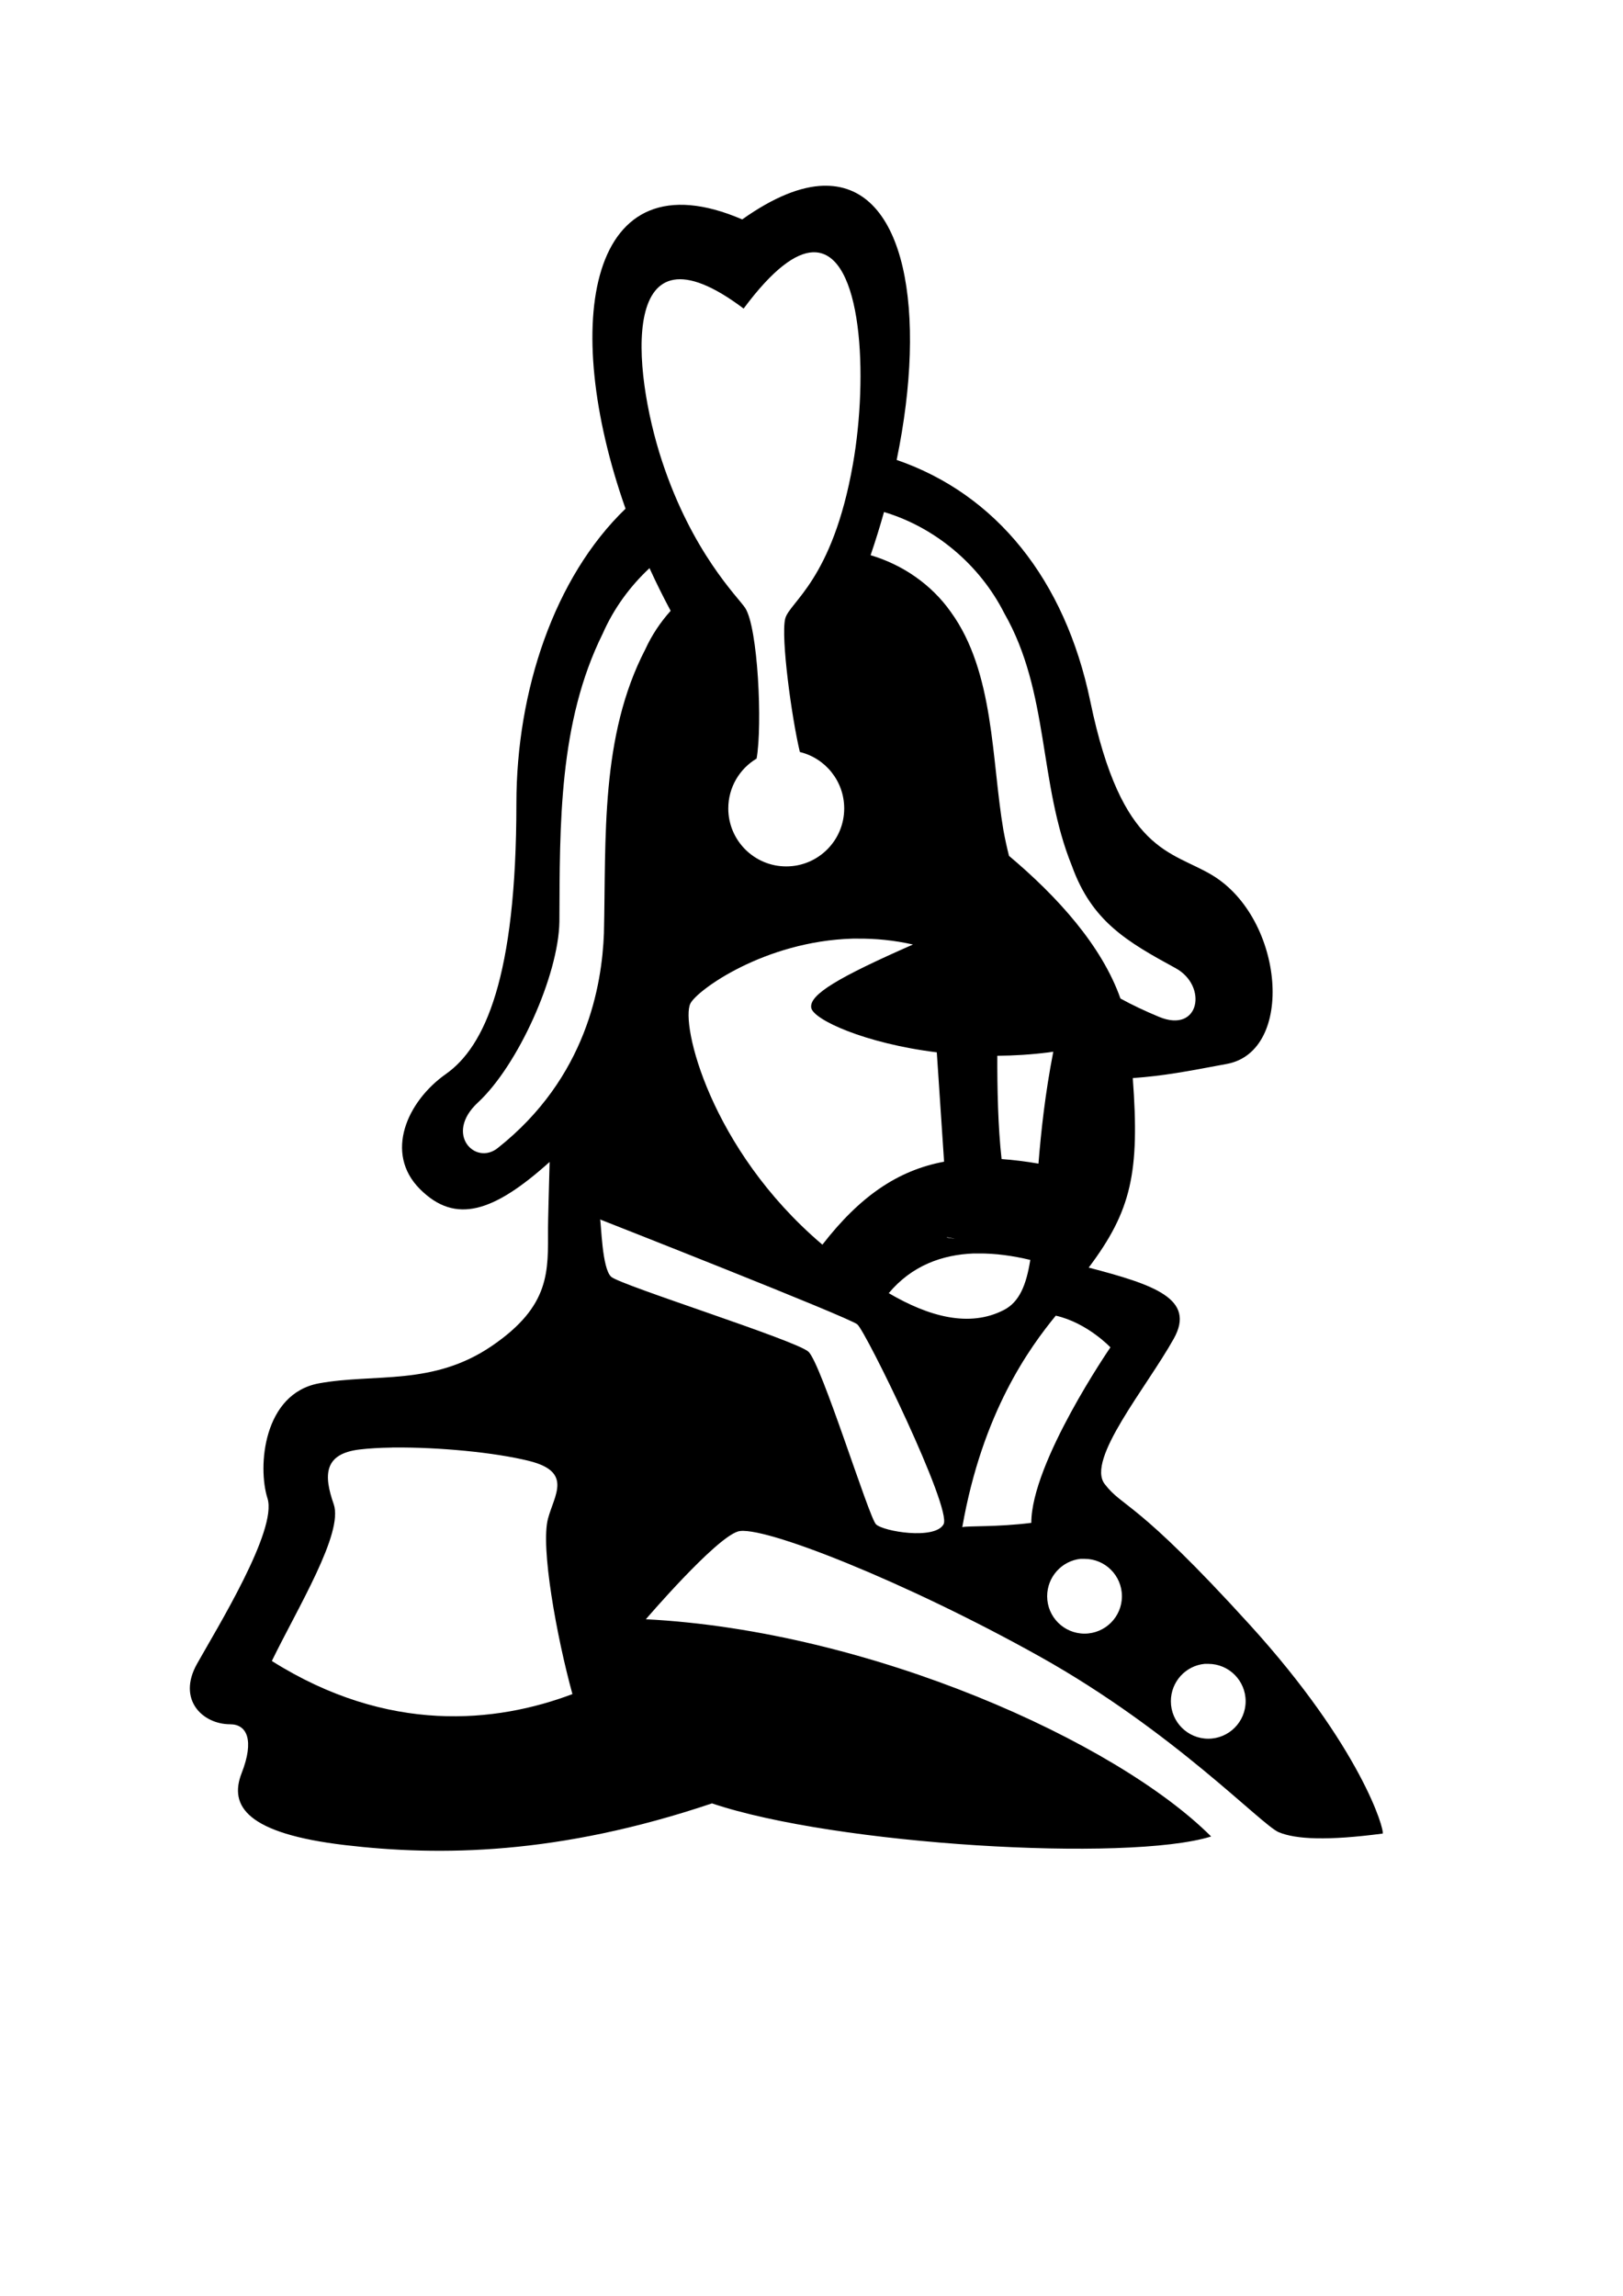 <?xml version="1.0" encoding="UTF-8" standalone="no"?>
<!-- Created with Inkscape (http://www.inkscape.org/) -->

<svg
   xmlns:dc="http://purl.org/dc/elements/1.1/"
   xmlns:cc="http://creativecommons.org/ns#"
   xmlns:rdf="http://www.w3.org/1999/02/22-rdf-syntax-ns#"
   xmlns:svg="http://www.w3.org/2000/svg"
   xmlns="http://www.w3.org/2000/svg"
   xmlns:sodipodi="http://sodipodi.sourceforge.net/DTD/sodipodi-0.dtd"
   xmlns:inkscape="http://www.inkscape.org/namespaces/inkscape"
   id="svg2"
   sodipodi:version="0.32"
   inkscape:version="0.91 r13725"
   width="210mm"
   height="297mm"
   sodipodi:docname="09stratego-general.svg"
   version="1.0"
   inkscape:export-filename="C:\Users\Marcel\git\StrategyGameStratego\graphics\09general.png"
   inkscape:export-xdpi="4.3699999"
   inkscape:export-ydpi="4.3699999">
  <defs
     id="defs5" />
  <sodipodi:namedview
     inkscape:window-height="738"
     inkscape:window-width="1280"
     inkscape:pageshadow="2"
     inkscape:pageopacity="0.0"
     borderopacity="1.0"
     bordercolor="#666666"
     pagecolor="#ffffff"
     id="base"
     inkscape:zoom="0.50259871"
     inkscape:cx="187.21278"
     inkscape:cy="576.45922"
     inkscape:window-x="-8"
     inkscape:window-y="-8"
     inkscape:current-layer="layer2"
     showgrid="false"
     inkscape:window-maximized="1" />
  <g
     inkscape:groupmode="layer"
     id="layer2"
     inkscape:label="Vector">
    <path
       style="opacity:1;fill:#000000;fill-opacity:1;fill-rule:evenodd;stroke:none;stroke-width:1px;stroke-linecap:butt;stroke-linejoin:miter;stroke-opacity:1"
       d="M 402.75,90.813 C 391.717,91.119 378.483,96.272 362.969,107.281 C 287.558,74.887 273.876,157.934 305.907,248.719 C 271.012,282.316 252.532,337.89 252.532,392.875 C 252.532,477.993 237.056,511.76 218.063,525.125 C 199.07,538.491 187.789,563.82 205.375,581.406 C 222.774,598.805 241.459,592.662 268.782,568.125 C 268.41,581.899 268,597.236 268,600.375 C 268,621.479 269.404,638.366 240.563,658.063 C 211.721,677.759 183.591,671.42 156.157,676.344 C 128.722,681.268 125.889,717.149 130.813,732.625 C 135.737,748.101 106.193,795.945 96.344,813.531 C 86.496,831.118 99.166,843.063 112.532,843.063 C 120.765,843.063 124.488,850.821 118.157,867 C 111.826,883.18 120.978,896.529 168.813,902.156 C 214.991,907.589 272.919,907.074 348.188,881.75 C 408.685,902.15 551.482,910.6 592.282,897.938 C 545.854,851.51 425.583,797.347 315.844,791.719 C 315.844,791.719 349.589,752.33 360.844,748.813 C 372.099,745.295 443.142,773.421 508.563,810 C 573.984,846.58 616.903,892.327 625.344,895.844 C 633.786,899.361 649.269,900.049 676,896.531 C 676.003,896.534 676.029,896.559 676.032,896.563 C 676.035,896.563 676.06,896.563 676.063,896.563 C 676.066,896.563 676.088,896.563 676.094,896.563 C 676.097,896.563 676.122,896.563 676.125,896.563 C 676.134,896.555 676.153,896.535 676.157,896.531 C 677.294,895.005 665.579,854.259 611.282,794.531 C 555.006,732.628 549.364,737.553 540.219,725.594 C 531.074,713.635 560.635,678.48 574,654.563 C 584.911,635.039 564.41,628.153 532.407,619.781 C 553.336,591.94 557.396,573.255 553.969,527.125 C 568.993,526.034 579.637,524.024 600.032,520.188 C 633.365,513.918 627.996,449.313 593,428.031 C 572.814,415.756 548.664,417.472 533.188,342.906 C 520.817,283.302 487.062,241.598 438.5,224.875 C 453.516,152.267 442.876,90.829 403.813,90.813 C 403.462,90.813 403.106,90.803 402.75,90.813 z M 397.532,123.344 C 397.736,123.336 397.924,123.343 398.125,123.344 C 421.846,123.413 424.611,184.269 417.125,226.844 C 407.08,283.98 385.9,294.376 383.969,302.594 C 381.82,311.743 387.139,350.893 391.157,367.688 C 403.6,370.684 412.844,381.923 412.844,395.281 C 412.844,410.932 400.151,423.625 384.5,423.625 C 368.85,423.625 356.157,410.932 356.157,395.281 C 356.157,384.926 361.704,375.855 370,370.906 C 372.901,354.63 370.704,306.681 364.375,297.188 C 360.858,291.912 338.523,270.283 323.75,225.438 C 308.978,180.593 302.457,104.799 363.657,150.875 C 377.89,131.715 389.028,123.686 397.532,123.344 z M 432.313,250.344 C 457.475,257.88 479.196,276.269 491.094,299.781 C 513.34,338.638 507.723,382.788 524.219,423.438 C 534.006,450.597 551.274,460.485 574.907,473.375 C 590.697,481.988 586.783,505.477 566.813,497.188 C 559.923,494.328 553.646,491.356 547.938,488.219 C 538.849,462.466 517.29,438.525 493.438,418.469 C 492.409,414.448 491.514,410.296 490.719,406.031 C 484.811,371.486 486.379,328.633 464.938,299.156 C 455.477,285.76 441.385,276.087 425.75,271.469 C 428.159,264.414 430.349,257.346 432.313,250.344 z M 317.625,277.781 C 320.815,284.782 324.269,291.749 327.969,298.656 C 322.987,304.211 318.773,310.483 315.594,317.438 C 293.484,360.082 296.427,409.616 295.344,456.313 C 294.372,481.521 286.969,526.897 243.344,561.375 C 232.401,570.025 217.132,554.414 233.719,539.063 C 253.341,520.903 273.117,476.895 273.563,450.688 C 273.766,403.234 273.182,353.243 294.75,309.813 C 300.144,297.522 308.034,286.759 317.625,277.781 z M 416.969,458.938 C 417.139,458.933 417.3,458.942 417.469,458.938 C 417.64,458.933 417.799,458.941 417.969,458.938 C 418.141,458.934 418.298,458.941 418.469,458.938 C 418.815,458.932 419.153,458.941 419.5,458.938 C 428.153,458.868 437.185,459.722 446.469,461.813 C 410.227,477.753 395.642,486.289 396.719,492.75 C 397.678,498.504 422.829,510.156 458.125,514.531 L 461.688,568 C 439.116,572.216 420.595,584.821 402.188,608.563 C 402.01,608.411 401.835,608.277 401.657,608.125 C 347.3,561.723 332.701,500.505 337.625,490.656 C 340.87,484.168 373.799,460.203 416.969,458.938 z M 515.094,514.219 C 511.092,534.768 509.127,553.052 507.844,568.938 C 501.539,567.862 495.546,567.124 489.813,566.719 C 488.023,551.055 487.66,531.353 487.719,516.219 C 495.848,516.151 504.23,515.644 512.782,514.563 C 513.581,514.462 514.353,514.344 515.094,514.219 z M 293.344,596.125 C 293.347,596.125 293.372,596.125 293.375,596.125 C 293.378,596.125 293.403,596.125 293.407,596.125 C 293.41,596.128 293.435,596.154 293.438,596.156 C 293.438,596.159 293.438,596.184 293.438,596.188 C 293.431,596.185 293.313,596.156 293.313,596.156 C 293.316,596.154 293.341,596.129 293.344,596.125 z M 293.469,596.25 C 295.292,596.967 415.062,644.041 419.25,647.531 C 423.471,651.049 465.659,737.544 461.438,745.281 C 457.217,753.019 431.893,748.799 428.375,745.281 C 424.858,741.764 401.644,666.503 395.313,660.875 C 388.982,655.248 303.862,628.533 298.938,624.313 C 294.36,620.389 294.057,598.217 293.469,596.25 z M 463.407,604.969 L 467.344,605.781 C 465.879,605.556 464.382,605.319 462.875,605.094 L 463.407,604.969 z M 476.125,612.875 C 476.247,612.87 476.379,612.879 476.5,612.875 C 476.623,612.871 476.753,612.879 476.875,612.875 C 476.999,612.872 477.127,612.878 477.25,612.875 C 477.375,612.872 477.501,612.878 477.625,612.875 C 477.879,612.87 478.121,612.878 478.375,612.875 C 486.849,612.782 495.497,614.04 503.844,616.031 C 501.889,628.346 498.489,636.588 491,640.469 C 474.081,649.237 454.232,643.762 434.625,632.281 C 445.918,618.811 460.676,613.488 476.125,612.875 z M 516.313,643.281 C 531.789,646.799 543.032,658.781 543.032,658.781 C 543.032,658.782 504.344,715.049 504.344,744.594 C 487.461,746.704 473.408,745.984 470.594,746.688 C 480.443,690.412 503.651,658.757 516.313,643.281 z M 191.719,707.75 C 191.722,707.747 191.748,707.753 191.75,707.75 C 191.754,707.75 191.779,707.75 191.782,707.75 C 191.792,707.75 191.833,707.75 191.844,707.75 C 191.847,707.75 191.873,707.75 191.875,707.75 C 191.878,707.75 191.9,707.75 191.907,707.75 C 191.91,707.75 191.935,707.75 191.938,707.75 C 191.94,707.75 191.966,707.75 191.969,707.75 C 191.973,707.75 191.997,707.75 192,707.75 C 192.012,707.751 192.051,707.75 192.063,707.75 C 192.069,707.75 192.091,707.75 192.094,707.75 C 192.121,707.75 192.162,707.75 192.188,707.75 C 192.194,707.75 192.213,707.751 192.219,707.75 C 192.282,707.747 192.344,707.752 192.407,707.75 C 192.656,707.744 192.904,707.752 193.157,707.75 C 214.24,707.581 241.67,710.05 258.844,714.344 C 280.099,719.658 271.115,730.923 268,742.469 C 264.258,756.345 272.2,800.175 279.938,828.313 C 242.655,842.382 189.917,848.001 132.938,812.125 C 145.6,786.098 168.112,749.507 163.188,735.438 C 158.264,721.369 158.258,710.829 175.844,708.719 C 180.299,708.184 185.702,707.866 191.657,707.781 C 191.663,707.782 191.684,707.782 191.688,707.781 C 191.691,707.782 191.716,707.781 191.719,707.781 C 191.722,707.779 191.716,707.754 191.719,707.75 z M 528.438,762.188 C 528.474,762.184 528.496,762.191 528.532,762.188 C 528.536,762.188 528.559,762.188 528.563,762.188 C 528.574,762.188 528.613,762.188 528.625,762.188 C 528.655,762.187 528.721,762.189 528.75,762.188 C 528.78,762.187 528.846,762.188 528.875,762.188 C 528.905,762.187 528.97,762.188 529,762.188 C 529.028,762.186 529.067,762.187 529.094,762.188 C 529.13,762.189 529.182,762.19 529.219,762.188 C 529.294,762.183 529.363,762.192 529.438,762.188 C 529.75,762.172 530.06,762.188 530.375,762.188 C 540.471,762.188 548.657,770.373 548.657,780.469 C 548.657,790.565 540.471,798.75 530.375,798.75 C 520.28,798.75 512.094,790.565 512.094,780.469 C 512.094,771.027 519.252,763.159 528.438,762.188 z M 589.125,813.531 C 589.162,813.528 589.214,813.535 589.25,813.531 C 589.28,813.531 589.346,813.532 589.375,813.531 C 589.405,813.531 589.47,813.532 589.5,813.531 C 589.528,813.529 589.567,813.531 589.594,813.531 C 589.63,813.533 589.682,813.534 589.719,813.531 C 589.794,813.527 589.863,813.535 589.938,813.531 C 590.014,813.528 590.08,813.534 590.157,813.531 C 590.391,813.523 590.639,813.531 590.875,813.531 C 600.971,813.531 609.157,821.717 609.157,831.813 C 609.157,841.909 600.971,850.125 590.875,850.125 C 580.78,850.125 572.594,841.909 572.594,831.813 C 572.594,822.295 579.834,814.399 589.125,813.531 z "
       id="path2192" />
  </g>
</svg>
